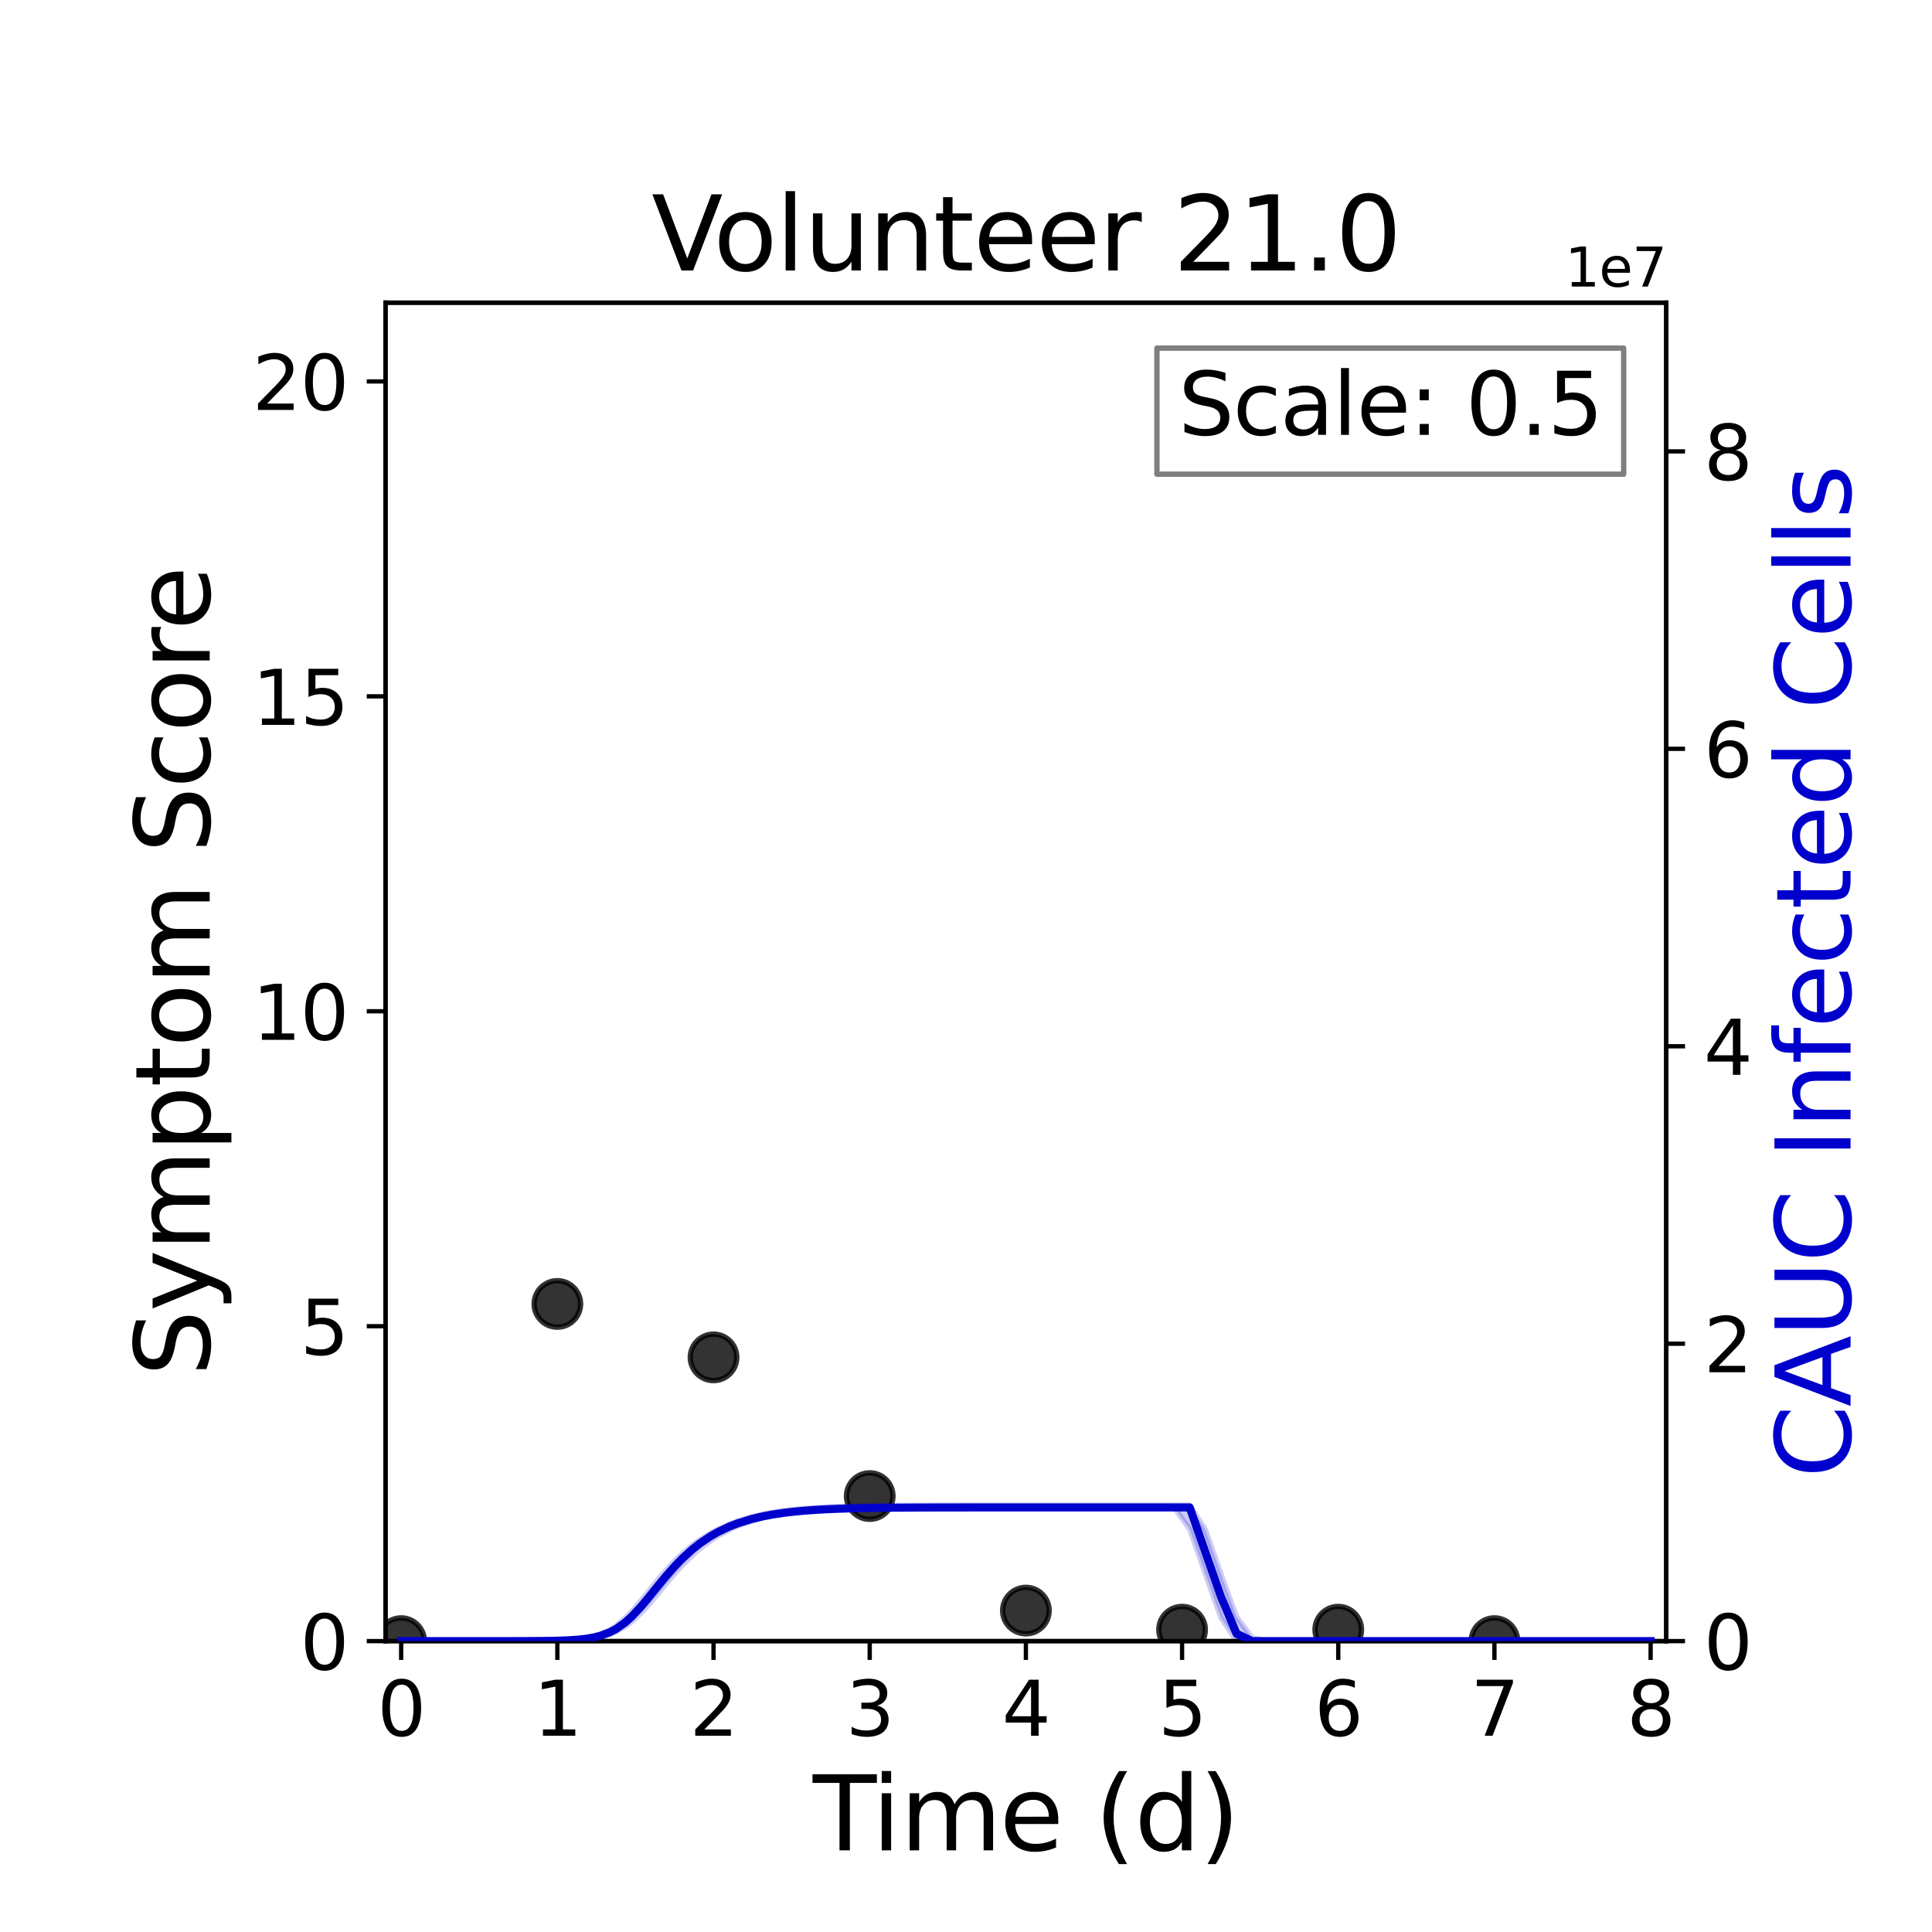 <?xml version="1.0" encoding="utf-8" standalone="no"?>
<!DOCTYPE svg PUBLIC "-//W3C//DTD SVG 1.1//EN"
  "http://www.w3.org/Graphics/SVG/1.1/DTD/svg11.dtd">
<svg xmlns:xlink="http://www.w3.org/1999/xlink" width="360pt" height="360pt" viewBox="0 0 360 360" xmlns="http://www.w3.org/2000/svg" version="1.1">
 <defs>
  <style type="text/css">*{stroke-linejoin: round; stroke-linecap: butt}</style>
 </defs>
 <g id="figure_1">
  <g id="patch_1">
   <path d="M 0 360 
L 360 360 
L 360 0 
L 0 0 
z
" style="fill: #ffffff"/>
  </g>
  <g id="axes_1">
   <g id="patch_2">
    <path d="M 71.84 305.8 
L 310.48 305.8 
L 310.48 56.4 
L 71.84 56.4 
z
" style="fill: #ffffff"/>
   </g>
   <g id="matplotlib.axis_1">
    <g id="xtick_1">
     <g id="line2d_1">
      <defs>
       <path id="mdebc192c42" d="M 0 0 
L 0 3.5 
" style="stroke: #000000; stroke-width: 0.8"/>
      </defs>
      <g>
       <use xlink:href="#mdebc192c42" x="74.75" y="305.8" style="stroke: #000000; stroke-width: 0.8"/>
      </g>
     </g>
     <g id="text_1">
      <!-- 0 -->
      <g transform="translate(70.296 323.438) scale(0.14 -0.14)">
       <defs>
        <path id="DejaVuSans-30" d="M 2034 4250 
Q 1547 4250 1301 3770 
Q 1056 3291 1056 2328 
Q 1056 1369 1301 889 
Q 1547 409 2034 409 
Q 2525 409 2770 889 
Q 3016 1369 3016 2328 
Q 3016 3291 2770 3770 
Q 2525 4250 2034 4250 
z
M 2034 4750 
Q 2819 4750 3233 4129 
Q 3647 3509 3647 2328 
Q 3647 1150 3233 529 
Q 2819 -91 2034 -91 
Q 1250 -91 836 529 
Q 422 1150 422 2328 
Q 422 3509 836 4129 
Q 1250 4750 2034 4750 
z
" transform="scale(0.016)"/>
       </defs>
       <use xlink:href="#DejaVuSans-30"/>
      </g>
     </g>
    </g>
    <g id="xtick_2">
     <g id="line2d_2">
      <g>
       <use xlink:href="#mdebc192c42" x="103.853" y="305.8" style="stroke: #000000; stroke-width: 0.8"/>
      </g>
     </g>
     <g id="text_2">
      <!-- 1 -->
      <g transform="translate(99.399 323.438) scale(0.14 -0.14)">
       <defs>
        <path id="DejaVuSans-31" d="M 794 531 
L 1825 531 
L 1825 4091 
L 703 3866 
L 703 4441 
L 1819 4666 
L 2450 4666 
L 2450 531 
L 3481 531 
L 3481 0 
L 794 0 
L 794 531 
z
" transform="scale(0.016)"/>
       </defs>
       <use xlink:href="#DejaVuSans-31"/>
      </g>
     </g>
    </g>
    <g id="xtick_3">
     <g id="line2d_3">
      <g>
       <use xlink:href="#mdebc192c42" x="132.955" y="305.8" style="stroke: #000000; stroke-width: 0.8"/>
      </g>
     </g>
     <g id="text_3">
      <!-- 2 -->
      <g transform="translate(128.501 323.438) scale(0.14 -0.14)">
       <defs>
        <path id="DejaVuSans-32" d="M 1228 531 
L 3431 531 
L 3431 0 
L 469 0 
L 469 531 
Q 828 903 1448 1529 
Q 2069 2156 2228 2338 
Q 2531 2678 2651 2914 
Q 2772 3150 2772 3378 
Q 2772 3750 2511 3984 
Q 2250 4219 1831 4219 
Q 1534 4219 1204 4116 
Q 875 4013 500 3803 
L 500 4441 
Q 881 4594 1212 4672 
Q 1544 4750 1819 4750 
Q 2544 4750 2975 4387 
Q 3406 4025 3406 3419 
Q 3406 3131 3298 2873 
Q 3191 2616 2906 2266 
Q 2828 2175 2409 1742 
Q 1991 1309 1228 531 
z
" transform="scale(0.016)"/>
       </defs>
       <use xlink:href="#DejaVuSans-32"/>
      </g>
     </g>
    </g>
    <g id="xtick_4">
     <g id="line2d_4">
      <g>
       <use xlink:href="#mdebc192c42" x="162.058" y="305.8" style="stroke: #000000; stroke-width: 0.8"/>
      </g>
     </g>
     <g id="text_4">
      <!-- 3 -->
      <g transform="translate(157.604 323.438) scale(0.14 -0.14)">
       <defs>
        <path id="DejaVuSans-33" d="M 2597 2516 
Q 3050 2419 3304 2112 
Q 3559 1806 3559 1356 
Q 3559 666 3084 287 
Q 2609 -91 1734 -91 
Q 1441 -91 1130 -33 
Q 819 25 488 141 
L 488 750 
Q 750 597 1062 519 
Q 1375 441 1716 441 
Q 2309 441 2620 675 
Q 2931 909 2931 1356 
Q 2931 1769 2642 2001 
Q 2353 2234 1838 2234 
L 1294 2234 
L 1294 2753 
L 1863 2753 
Q 2328 2753 2575 2939 
Q 2822 3125 2822 3475 
Q 2822 3834 2567 4026 
Q 2313 4219 1838 4219 
Q 1578 4219 1281 4162 
Q 984 4106 628 3988 
L 628 4550 
Q 988 4650 1302 4700 
Q 1616 4750 1894 4750 
Q 2613 4750 3031 4423 
Q 3450 4097 3450 3541 
Q 3450 3153 3228 2886 
Q 3006 2619 2597 2516 
z
" transform="scale(0.016)"/>
       </defs>
       <use xlink:href="#DejaVuSans-33"/>
      </g>
     </g>
    </g>
    <g id="xtick_5">
     <g id="line2d_5">
      <g>
       <use xlink:href="#mdebc192c42" x="191.16" y="305.8" style="stroke: #000000; stroke-width: 0.8"/>
      </g>
     </g>
     <g id="text_5">
      <!-- 4 -->
      <g transform="translate(186.706 323.438) scale(0.14 -0.14)">
       <defs>
        <path id="DejaVuSans-34" d="M 2419 4116 
L 825 1625 
L 2419 1625 
L 2419 4116 
z
M 2253 4666 
L 3047 4666 
L 3047 1625 
L 3713 1625 
L 3713 1100 
L 3047 1100 
L 3047 0 
L 2419 0 
L 2419 1100 
L 313 1100 
L 313 1709 
L 2253 4666 
z
" transform="scale(0.016)"/>
       </defs>
       <use xlink:href="#DejaVuSans-34"/>
      </g>
     </g>
    </g>
    <g id="xtick_6">
     <g id="line2d_6">
      <g>
       <use xlink:href="#mdebc192c42" x="220.262" y="305.8" style="stroke: #000000; stroke-width: 0.8"/>
      </g>
     </g>
     <g id="text_6">
      <!-- 5 -->
      <g transform="translate(215.809 323.438) scale(0.14 -0.14)">
       <defs>
        <path id="DejaVuSans-35" d="M 691 4666 
L 3169 4666 
L 3169 4134 
L 1269 4134 
L 1269 2991 
Q 1406 3038 1543 3061 
Q 1681 3084 1819 3084 
Q 2600 3084 3056 2656 
Q 3513 2228 3513 1497 
Q 3513 744 3044 326 
Q 2575 -91 1722 -91 
Q 1428 -91 1123 -41 
Q 819 9 494 109 
L 494 744 
Q 775 591 1075 516 
Q 1375 441 1709 441 
Q 2250 441 2565 725 
Q 2881 1009 2881 1497 
Q 2881 1984 2565 2268 
Q 2250 2553 1709 2553 
Q 1456 2553 1204 2497 
Q 953 2441 691 2322 
L 691 4666 
z
" transform="scale(0.016)"/>
       </defs>
       <use xlink:href="#DejaVuSans-35"/>
      </g>
     </g>
    </g>
    <g id="xtick_7">
     <g id="line2d_7">
      <g>
       <use xlink:href="#mdebc192c42" x="249.365" y="305.8" style="stroke: #000000; stroke-width: 0.8"/>
      </g>
     </g>
     <g id="text_7">
      <!-- 6 -->
      <g transform="translate(244.911 323.438) scale(0.14 -0.14)">
       <defs>
        <path id="DejaVuSans-36" d="M 2113 2584 
Q 1688 2584 1439 2293 
Q 1191 2003 1191 1497 
Q 1191 994 1439 701 
Q 1688 409 2113 409 
Q 2538 409 2786 701 
Q 3034 994 3034 1497 
Q 3034 2003 2786 2293 
Q 2538 2584 2113 2584 
z
M 3366 4563 
L 3366 3988 
Q 3128 4100 2886 4159 
Q 2644 4219 2406 4219 
Q 1781 4219 1451 3797 
Q 1122 3375 1075 2522 
Q 1259 2794 1537 2939 
Q 1816 3084 2150 3084 
Q 2853 3084 3261 2657 
Q 3669 2231 3669 1497 
Q 3669 778 3244 343 
Q 2819 -91 2113 -91 
Q 1303 -91 875 529 
Q 447 1150 447 2328 
Q 447 3434 972 4092 
Q 1497 4750 2381 4750 
Q 2619 4750 2861 4703 
Q 3103 4656 3366 4563 
z
" transform="scale(0.016)"/>
       </defs>
       <use xlink:href="#DejaVuSans-36"/>
      </g>
     </g>
    </g>
    <g id="xtick_8">
     <g id="line2d_8">
      <g>
       <use xlink:href="#mdebc192c42" x="278.467" y="305.8" style="stroke: #000000; stroke-width: 0.8"/>
      </g>
     </g>
     <g id="text_8">
      <!-- 7 -->
      <g transform="translate(274.014 323.438) scale(0.14 -0.14)">
       <defs>
        <path id="DejaVuSans-37" d="M 525 4666 
L 3525 4666 
L 3525 4397 
L 1831 0 
L 1172 0 
L 2766 4134 
L 525 4134 
L 525 4666 
z
" transform="scale(0.016)"/>
       </defs>
       <use xlink:href="#DejaVuSans-37"/>
      </g>
     </g>
    </g>
    <g id="xtick_9">
     <g id="line2d_9">
      <g>
       <use xlink:href="#mdebc192c42" x="307.57" y="305.8" style="stroke: #000000; stroke-width: 0.8"/>
      </g>
     </g>
     <g id="text_9">
      <!-- 8 -->
      <g transform="translate(303.116 323.438) scale(0.14 -0.14)">
       <defs>
        <path id="DejaVuSans-38" d="M 2034 2216 
Q 1584 2216 1326 1975 
Q 1069 1734 1069 1313 
Q 1069 891 1326 650 
Q 1584 409 2034 409 
Q 2484 409 2743 651 
Q 3003 894 3003 1313 
Q 3003 1734 2745 1975 
Q 2488 2216 2034 2216 
z
M 1403 2484 
Q 997 2584 770 2862 
Q 544 3141 544 3541 
Q 544 4100 942 4425 
Q 1341 4750 2034 4750 
Q 2731 4750 3128 4425 
Q 3525 4100 3525 3541 
Q 3525 3141 3298 2862 
Q 3072 2584 2669 2484 
Q 3125 2378 3379 2068 
Q 3634 1759 3634 1313 
Q 3634 634 3220 271 
Q 2806 -91 2034 -91 
Q 1263 -91 848 271 
Q 434 634 434 1313 
Q 434 1759 690 2068 
Q 947 2378 1403 2484 
z
M 1172 3481 
Q 1172 3119 1398 2916 
Q 1625 2713 2034 2713 
Q 2441 2713 2670 2916 
Q 2900 3119 2900 3481 
Q 2900 3844 2670 4047 
Q 2441 4250 2034 4250 
Q 1625 4250 1398 4047 
Q 1172 3844 1172 3481 
z
" transform="scale(0.016)"/>
       </defs>
       <use xlink:href="#DejaVuSans-38"/>
      </g>
     </g>
    </g>
    <g id="text_10">
     <!-- Time (d) -->
     <g transform="translate(151.453 344.786) scale(0.19 -0.19)">
      <defs>
       <path id="DejaVuSans-54" d="M -19 4666 
L 3928 4666 
L 3928 4134 
L 2272 4134 
L 2272 0 
L 1638 0 
L 1638 4134 
L -19 4134 
L -19 4666 
z
" transform="scale(0.016)"/>
       <path id="DejaVuSans-69" d="M 603 3500 
L 1178 3500 
L 1178 0 
L 603 0 
L 603 3500 
z
M 603 4863 
L 1178 4863 
L 1178 4134 
L 603 4134 
L 603 4863 
z
" transform="scale(0.016)"/>
       <path id="DejaVuSans-6d" d="M 3328 2828 
Q 3544 3216 3844 3400 
Q 4144 3584 4550 3584 
Q 5097 3584 5394 3201 
Q 5691 2819 5691 2113 
L 5691 0 
L 5113 0 
L 5113 2094 
Q 5113 2597 4934 2840 
Q 4756 3084 4391 3084 
Q 3944 3084 3684 2787 
Q 3425 2491 3425 1978 
L 3425 0 
L 2847 0 
L 2847 2094 
Q 2847 2600 2669 2842 
Q 2491 3084 2119 3084 
Q 1678 3084 1418 2786 
Q 1159 2488 1159 1978 
L 1159 0 
L 581 0 
L 581 3500 
L 1159 3500 
L 1159 2956 
Q 1356 3278 1631 3431 
Q 1906 3584 2284 3584 
Q 2666 3584 2933 3390 
Q 3200 3197 3328 2828 
z
" transform="scale(0.016)"/>
       <path id="DejaVuSans-65" d="M 3597 1894 
L 3597 1613 
L 953 1613 
Q 991 1019 1311 708 
Q 1631 397 2203 397 
Q 2534 397 2845 478 
Q 3156 559 3463 722 
L 3463 178 
Q 3153 47 2828 -22 
Q 2503 -91 2169 -91 
Q 1331 -91 842 396 
Q 353 884 353 1716 
Q 353 2575 817 3079 
Q 1281 3584 2069 3584 
Q 2775 3584 3186 3129 
Q 3597 2675 3597 1894 
z
M 3022 2063 
Q 3016 2534 2758 2815 
Q 2500 3097 2075 3097 
Q 1594 3097 1305 2825 
Q 1016 2553 972 2059 
L 3022 2063 
z
" transform="scale(0.016)"/>
       <path id="DejaVuSans-20" transform="scale(0.016)"/>
       <path id="DejaVuSans-28" d="M 1984 4856 
Q 1566 4138 1362 3434 
Q 1159 2731 1159 2009 
Q 1159 1288 1364 580 
Q 1569 -128 1984 -844 
L 1484 -844 
Q 1016 -109 783 600 
Q 550 1309 550 2009 
Q 550 2706 781 3412 
Q 1013 4119 1484 4856 
L 1984 4856 
z
" transform="scale(0.016)"/>
       <path id="DejaVuSans-64" d="M 2906 2969 
L 2906 4863 
L 3481 4863 
L 3481 0 
L 2906 0 
L 2906 525 
Q 2725 213 2448 61 
Q 2172 -91 1784 -91 
Q 1150 -91 751 415 
Q 353 922 353 1747 
Q 353 2572 751 3078 
Q 1150 3584 1784 3584 
Q 2172 3584 2448 3432 
Q 2725 3281 2906 2969 
z
M 947 1747 
Q 947 1113 1208 752 
Q 1469 391 1925 391 
Q 2381 391 2643 752 
Q 2906 1113 2906 1747 
Q 2906 2381 2643 2742 
Q 2381 3103 1925 3103 
Q 1469 3103 1208 2742 
Q 947 2381 947 1747 
z
" transform="scale(0.016)"/>
       <path id="DejaVuSans-29" d="M 513 4856 
L 1013 4856 
Q 1481 4119 1714 3412 
Q 1947 2706 1947 2009 
Q 1947 1309 1714 600 
Q 1481 -109 1013 -844 
L 513 -844 
Q 928 -128 1133 580 
Q 1338 1288 1338 2009 
Q 1338 2731 1133 3434 
Q 928 4138 513 4856 
z
" transform="scale(0.016)"/>
      </defs>
      <use xlink:href="#DejaVuSans-54"/>
      <use xlink:href="#DejaVuSans-69" x="57.959"/>
      <use xlink:href="#DejaVuSans-6d" x="85.742"/>
      <use xlink:href="#DejaVuSans-65" x="183.154"/>
      <use xlink:href="#DejaVuSans-20" x="244.678"/>
      <use xlink:href="#DejaVuSans-28" x="276.465"/>
      <use xlink:href="#DejaVuSans-64" x="315.479"/>
      <use xlink:href="#DejaVuSans-29" x="378.955"/>
     </g>
    </g>
   </g>
   <g id="matplotlib.axis_2">
    <g id="ytick_1">
     <g id="line2d_10">
      <defs>
       <path id="m72b337ef66" d="M 0 0 
L -3.5 0 
" style="stroke: #000000; stroke-width: 0.8"/>
      </defs>
      <g>
       <use xlink:href="#m72b337ef66" x="71.84" y="305.8" style="stroke: #000000; stroke-width: 0.8"/>
      </g>
     </g>
     <g id="text_11">
      <!-- 0 -->
      <g transform="translate(55.932 311.119) scale(0.14 -0.14)">
       <use xlink:href="#DejaVuSans-30"/>
      </g>
     </g>
    </g>
    <g id="ytick_2">
     <g id="line2d_11">
      <g>
       <use xlink:href="#m72b337ef66" x="71.84" y="247.118" style="stroke: #000000; stroke-width: 0.8"/>
      </g>
     </g>
     <g id="text_12">
      <!-- 5 -->
      <g transform="translate(55.932 252.437) scale(0.14 -0.14)">
       <use xlink:href="#DejaVuSans-35"/>
      </g>
     </g>
    </g>
    <g id="ytick_3">
     <g id="line2d_12">
      <g>
       <use xlink:href="#m72b337ef66" x="71.84" y="188.435" style="stroke: #000000; stroke-width: 0.8"/>
      </g>
     </g>
     <g id="text_13">
      <!-- 10 -->
      <g transform="translate(47.025 193.754) scale(0.14 -0.14)">
       <use xlink:href="#DejaVuSans-31"/>
       <use xlink:href="#DejaVuSans-30" x="63.623"/>
      </g>
     </g>
    </g>
    <g id="ytick_4">
     <g id="line2d_13">
      <g>
       <use xlink:href="#m72b337ef66" x="71.84" y="129.753" style="stroke: #000000; stroke-width: 0.8"/>
      </g>
     </g>
     <g id="text_14">
      <!-- 15 -->
      <g transform="translate(47.025 135.072) scale(0.14 -0.14)">
       <use xlink:href="#DejaVuSans-31"/>
       <use xlink:href="#DejaVuSans-35" x="63.623"/>
      </g>
     </g>
    </g>
    <g id="ytick_5">
     <g id="line2d_14">
      <g>
       <use xlink:href="#m72b337ef66" x="71.84" y="71.071" style="stroke: #000000; stroke-width: 0.8"/>
      </g>
     </g>
     <g id="text_15">
      <!-- 20 -->
      <g transform="translate(47.025 76.389) scale(0.14 -0.14)">
       <use xlink:href="#DejaVuSans-32"/>
       <use xlink:href="#DejaVuSans-30" x="63.623"/>
      </g>
     </g>
    </g>
    <g id="text_16">
     <!-- Symptom Score -->
     <g transform="translate(39.074 256.453) rotate(-90) scale(0.19 -0.19)">
      <defs>
       <path id="DejaVuSans-53" d="M 3425 4513 
L 3425 3897 
Q 3066 4069 2747 4153 
Q 2428 4238 2131 4238 
Q 1616 4238 1336 4038 
Q 1056 3838 1056 3469 
Q 1056 3159 1242 3001 
Q 1428 2844 1947 2747 
L 2328 2669 
Q 3034 2534 3370 2195 
Q 3706 1856 3706 1288 
Q 3706 609 3251 259 
Q 2797 -91 1919 -91 
Q 1588 -91 1214 -16 
Q 841 59 441 206 
L 441 856 
Q 825 641 1194 531 
Q 1563 422 1919 422 
Q 2459 422 2753 634 
Q 3047 847 3047 1241 
Q 3047 1584 2836 1778 
Q 2625 1972 2144 2069 
L 1759 2144 
Q 1053 2284 737 2584 
Q 422 2884 422 3419 
Q 422 4038 858 4394 
Q 1294 4750 2059 4750 
Q 2388 4750 2728 4690 
Q 3069 4631 3425 4513 
z
" transform="scale(0.016)"/>
       <path id="DejaVuSans-79" d="M 2059 -325 
Q 1816 -950 1584 -1140 
Q 1353 -1331 966 -1331 
L 506 -1331 
L 506 -850 
L 844 -850 
Q 1081 -850 1212 -737 
Q 1344 -625 1503 -206 
L 1606 56 
L 191 3500 
L 800 3500 
L 1894 763 
L 2988 3500 
L 3597 3500 
L 2059 -325 
z
" transform="scale(0.016)"/>
       <path id="DejaVuSans-70" d="M 1159 525 
L 1159 -1331 
L 581 -1331 
L 581 3500 
L 1159 3500 
L 1159 2969 
Q 1341 3281 1617 3432 
Q 1894 3584 2278 3584 
Q 2916 3584 3314 3078 
Q 3713 2572 3713 1747 
Q 3713 922 3314 415 
Q 2916 -91 2278 -91 
Q 1894 -91 1617 61 
Q 1341 213 1159 525 
z
M 3116 1747 
Q 3116 2381 2855 2742 
Q 2594 3103 2138 3103 
Q 1681 3103 1420 2742 
Q 1159 2381 1159 1747 
Q 1159 1113 1420 752 
Q 1681 391 2138 391 
Q 2594 391 2855 752 
Q 3116 1113 3116 1747 
z
" transform="scale(0.016)"/>
       <path id="DejaVuSans-74" d="M 1172 4494 
L 1172 3500 
L 2356 3500 
L 2356 3053 
L 1172 3053 
L 1172 1153 
Q 1172 725 1289 603 
Q 1406 481 1766 481 
L 2356 481 
L 2356 0 
L 1766 0 
Q 1100 0 847 248 
Q 594 497 594 1153 
L 594 3053 
L 172 3053 
L 172 3500 
L 594 3500 
L 594 4494 
L 1172 4494 
z
" transform="scale(0.016)"/>
       <path id="DejaVuSans-6f" d="M 1959 3097 
Q 1497 3097 1228 2736 
Q 959 2375 959 1747 
Q 959 1119 1226 758 
Q 1494 397 1959 397 
Q 2419 397 2687 759 
Q 2956 1122 2956 1747 
Q 2956 2369 2687 2733 
Q 2419 3097 1959 3097 
z
M 1959 3584 
Q 2709 3584 3137 3096 
Q 3566 2609 3566 1747 
Q 3566 888 3137 398 
Q 2709 -91 1959 -91 
Q 1206 -91 779 398 
Q 353 888 353 1747 
Q 353 2609 779 3096 
Q 1206 3584 1959 3584 
z
" transform="scale(0.016)"/>
       <path id="DejaVuSans-63" d="M 3122 3366 
L 3122 2828 
Q 2878 2963 2633 3030 
Q 2388 3097 2138 3097 
Q 1578 3097 1268 2742 
Q 959 2388 959 1747 
Q 959 1106 1268 751 
Q 1578 397 2138 397 
Q 2388 397 2633 464 
Q 2878 531 3122 666 
L 3122 134 
Q 2881 22 2623 -34 
Q 2366 -91 2075 -91 
Q 1284 -91 818 406 
Q 353 903 353 1747 
Q 353 2603 823 3093 
Q 1294 3584 2113 3584 
Q 2378 3584 2631 3529 
Q 2884 3475 3122 3366 
z
" transform="scale(0.016)"/>
       <path id="DejaVuSans-72" d="M 2631 2963 
Q 2534 3019 2420 3045 
Q 2306 3072 2169 3072 
Q 1681 3072 1420 2755 
Q 1159 2438 1159 1844 
L 1159 0 
L 581 0 
L 581 3500 
L 1159 3500 
L 1159 2956 
Q 1341 3275 1631 3429 
Q 1922 3584 2338 3584 
Q 2397 3584 2469 3576 
Q 2541 3569 2628 3553 
L 2631 2963 
z
" transform="scale(0.016)"/>
      </defs>
      <use xlink:href="#DejaVuSans-53"/>
      <use xlink:href="#DejaVuSans-79" x="63.477"/>
      <use xlink:href="#DejaVuSans-6d" x="122.656"/>
      <use xlink:href="#DejaVuSans-70" x="220.068"/>
      <use xlink:href="#DejaVuSans-74" x="283.545"/>
      <use xlink:href="#DejaVuSans-6f" x="322.754"/>
      <use xlink:href="#DejaVuSans-6d" x="383.936"/>
      <use xlink:href="#DejaVuSans-20" x="481.348"/>
      <use xlink:href="#DejaVuSans-53" x="513.135"/>
      <use xlink:href="#DejaVuSans-63" x="576.611"/>
      <use xlink:href="#DejaVuSans-6f" x="631.592"/>
      <use xlink:href="#DejaVuSans-72" x="692.773"/>
      <use xlink:href="#DejaVuSans-65" x="731.637"/>
     </g>
    </g>
   </g>
   <g id="patch_3">
    <path d="M 71.84 305.8 
L 71.84 56.4 
" style="fill: none; stroke: #000000; stroke-width: 0.8; stroke-linejoin: miter; stroke-linecap: square"/>
   </g>
   <g id="patch_4">
    <path d="M 310.48 305.8 
L 310.48 56.4 
" style="fill: none; stroke: #000000; stroke-width: 0.8; stroke-linejoin: miter; stroke-linecap: square"/>
   </g>
   <g id="patch_5">
    <path d="M 71.84 305.8 
L 310.48 305.8 
" style="fill: none; stroke: #000000; stroke-width: 0.8; stroke-linejoin: miter; stroke-linecap: square"/>
   </g>
   <g id="patch_6">
    <path d="M 71.84 56.4 
L 310.48 56.4 
" style="fill: none; stroke: #000000; stroke-width: 0.8; stroke-linejoin: miter; stroke-linecap: square"/>
   </g>
   <g id="text_17">
    <!-- Volunteer 21.0 -->
    <g transform="translate(121.412 50.4) scale(0.19 -0.19)">
     <defs>
      <path id="DejaVuSans-56" d="M 1831 0 
L 50 4666 
L 709 4666 
L 2188 738 
L 3669 4666 
L 4325 4666 
L 2547 0 
L 1831 0 
z
" transform="scale(0.016)"/>
      <path id="DejaVuSans-6c" d="M 603 4863 
L 1178 4863 
L 1178 0 
L 603 0 
L 603 4863 
z
" transform="scale(0.016)"/>
      <path id="DejaVuSans-75" d="M 544 1381 
L 544 3500 
L 1119 3500 
L 1119 1403 
Q 1119 906 1312 657 
Q 1506 409 1894 409 
Q 2359 409 2629 706 
Q 2900 1003 2900 1516 
L 2900 3500 
L 3475 3500 
L 3475 0 
L 2900 0 
L 2900 538 
Q 2691 219 2414 64 
Q 2138 -91 1772 -91 
Q 1169 -91 856 284 
Q 544 659 544 1381 
z
M 1991 3584 
L 1991 3584 
z
" transform="scale(0.016)"/>
      <path id="DejaVuSans-6e" d="M 3513 2113 
L 3513 0 
L 2938 0 
L 2938 2094 
Q 2938 2591 2744 2837 
Q 2550 3084 2163 3084 
Q 1697 3084 1428 2787 
Q 1159 2491 1159 1978 
L 1159 0 
L 581 0 
L 581 3500 
L 1159 3500 
L 1159 2956 
Q 1366 3272 1645 3428 
Q 1925 3584 2291 3584 
Q 2894 3584 3203 3211 
Q 3513 2838 3513 2113 
z
" transform="scale(0.016)"/>
      <path id="DejaVuSans-2e" d="M 684 794 
L 1344 794 
L 1344 0 
L 684 0 
L 684 794 
z
" transform="scale(0.016)"/>
     </defs>
     <use xlink:href="#DejaVuSans-56"/>
     <use xlink:href="#DejaVuSans-6f" x="60.658"/>
     <use xlink:href="#DejaVuSans-6c" x="121.84"/>
     <use xlink:href="#DejaVuSans-75" x="149.623"/>
     <use xlink:href="#DejaVuSans-6e" x="213.002"/>
     <use xlink:href="#DejaVuSans-74" x="276.381"/>
     <use xlink:href="#DejaVuSans-65" x="315.59"/>
     <use xlink:href="#DejaVuSans-65" x="377.113"/>
     <use xlink:href="#DejaVuSans-72" x="438.637"/>
     <use xlink:href="#DejaVuSans-20" x="479.75"/>
     <use xlink:href="#DejaVuSans-32" x="511.537"/>
     <use xlink:href="#DejaVuSans-31" x="575.16"/>
     <use xlink:href="#DejaVuSans-2e" x="638.783"/>
     <use xlink:href="#DejaVuSans-30" x="670.57"/>
    </g>
   </g>
   <g id="PathCollection_1">
    <defs>
     <path id="mcfa13258fa" d="M 0 4.33 
C 1.148 4.33 2.25 3.874 3.062 3.062 
C 3.874 2.25 4.33 1.148 4.33 0 
C 4.33 -1.148 3.874 -2.25 3.062 -3.062 
C 2.25 -3.874 1.148 -4.33 0 -4.33 
C -1.148 -4.33 -2.25 -3.874 -3.062 -3.062 
C -3.874 -2.25 -4.33 -1.148 -4.33 0 
C -4.33 1.148 -3.874 2.25 -3.062 3.062 
C -2.25 3.874 -1.148 4.33 0 4.33 
z
" style="stroke: #000000; stroke-opacity: 0.8"/>
    </defs>
    <g clip-path="url(#p17ed259bdb)">
     <use xlink:href="#mcfa13258fa" x="74.75" y="305.8" style="fill-opacity: 0.8; stroke: #000000; stroke-opacity: 0.8"/>
     <use xlink:href="#mcfa13258fa" x="103.853" y="242.968" style="fill-opacity: 0.8; stroke: #000000; stroke-opacity: 0.8"/>
     <use xlink:href="#mcfa13258fa" x="132.955" y="252.927" style="fill-opacity: 0.8; stroke: #000000; stroke-opacity: 0.8"/>
     <use xlink:href="#mcfa13258fa" x="162.058" y="278.771" style="fill-opacity: 0.8; stroke: #000000; stroke-opacity: 0.8"/>
     <use xlink:href="#mcfa13258fa" x="191.16" y="300.11" style="fill-opacity: 0.8; stroke: #000000; stroke-opacity: 0.8"/>
     <use xlink:href="#mcfa13258fa" x="220.262" y="303.666" style="fill-opacity: 0.8; stroke: #000000; stroke-opacity: 0.8"/>
     <use xlink:href="#mcfa13258fa" x="249.365" y="303.666" style="fill-opacity: 0.8; stroke: #000000; stroke-opacity: 0.8"/>
     <use xlink:href="#mcfa13258fa" x="278.467" y="305.8" style="fill-opacity: 0.8; stroke: #000000; stroke-opacity: 0.8"/>
    </g>
   </g>
  </g>
  <g id="axes_2">
   <g id="matplotlib.axis_3">
    <g id="ytick_6">
     <g id="line2d_15">
      <defs>
       <path id="m365eec53d3" d="M 0 0 
L 3.5 0 
" style="stroke: #000000; stroke-width: 0.8"/>
      </defs>
      <g>
       <use xlink:href="#m365eec53d3" x="310.48" y="305.8" style="stroke: #000000; stroke-width: 0.8"/>
      </g>
     </g>
     <g id="text_18">
      <!-- 0 -->
      <g transform="translate(317.48 311.119) scale(0.14 -0.14)">
       <use xlink:href="#DejaVuSans-30"/>
      </g>
     </g>
    </g>
    <g id="ytick_7">
     <g id="line2d_16">
      <g>
       <use xlink:href="#m365eec53d3" x="310.48" y="250.378" style="stroke: #000000; stroke-width: 0.8"/>
      </g>
     </g>
     <g id="text_19">
      <!-- 2 -->
      <g transform="translate(317.48 255.697) scale(0.14 -0.14)">
       <use xlink:href="#DejaVuSans-32"/>
      </g>
     </g>
    </g>
    <g id="ytick_8">
     <g id="line2d_17">
      <g>
       <use xlink:href="#m365eec53d3" x="310.48" y="194.956" style="stroke: #000000; stroke-width: 0.8"/>
      </g>
     </g>
     <g id="text_20">
      <!-- 4 -->
      <g transform="translate(317.48 200.274) scale(0.14 -0.14)">
       <use xlink:href="#DejaVuSans-34"/>
      </g>
     </g>
    </g>
    <g id="ytick_9">
     <g id="line2d_18">
      <g>
       <use xlink:href="#m365eec53d3" x="310.48" y="139.533" style="stroke: #000000; stroke-width: 0.8"/>
      </g>
     </g>
     <g id="text_21">
      <!-- 6 -->
      <g transform="translate(317.48 144.852) scale(0.14 -0.14)">
       <use xlink:href="#DejaVuSans-36"/>
      </g>
     </g>
    </g>
    <g id="ytick_10">
     <g id="line2d_19">
      <g>
       <use xlink:href="#m365eec53d3" x="310.48" y="84.111" style="stroke: #000000; stroke-width: 0.8"/>
      </g>
     </g>
     <g id="text_22">
      <!-- 8 -->
      <g transform="translate(317.48 89.43) scale(0.14 -0.14)">
       <use xlink:href="#DejaVuSans-38"/>
      </g>
     </g>
    </g>
    <g id="text_23">
     <!-- CAUC Infected Cells -->
     <g style="fill: #0000cd" transform="translate(344.825 275.401) rotate(-90) scale(0.19 -0.19)">
      <defs>
       <path id="DejaVuSans-43" d="M 4122 4306 
L 4122 3641 
Q 3803 3938 3442 4084 
Q 3081 4231 2675 4231 
Q 1875 4231 1450 3742 
Q 1025 3253 1025 2328 
Q 1025 1406 1450 917 
Q 1875 428 2675 428 
Q 3081 428 3442 575 
Q 3803 722 4122 1019 
L 4122 359 
Q 3791 134 3420 21 
Q 3050 -91 2638 -91 
Q 1578 -91 968 557 
Q 359 1206 359 2328 
Q 359 3453 968 4101 
Q 1578 4750 2638 4750 
Q 3056 4750 3426 4639 
Q 3797 4528 4122 4306 
z
" transform="scale(0.016)"/>
       <path id="DejaVuSans-41" d="M 2188 4044 
L 1331 1722 
L 3047 1722 
L 2188 4044 
z
M 1831 4666 
L 2547 4666 
L 4325 0 
L 3669 0 
L 3244 1197 
L 1141 1197 
L 716 0 
L 50 0 
L 1831 4666 
z
" transform="scale(0.016)"/>
       <path id="DejaVuSans-55" d="M 556 4666 
L 1191 4666 
L 1191 1831 
Q 1191 1081 1462 751 
Q 1734 422 2344 422 
Q 2950 422 3222 751 
Q 3494 1081 3494 1831 
L 3494 4666 
L 4128 4666 
L 4128 1753 
Q 4128 841 3676 375 
Q 3225 -91 2344 -91 
Q 1459 -91 1007 375 
Q 556 841 556 1753 
L 556 4666 
z
" transform="scale(0.016)"/>
       <path id="DejaVuSans-49" d="M 628 4666 
L 1259 4666 
L 1259 0 
L 628 0 
L 628 4666 
z
" transform="scale(0.016)"/>
       <path id="DejaVuSans-66" d="M 2375 4863 
L 2375 4384 
L 1825 4384 
Q 1516 4384 1395 4259 
Q 1275 4134 1275 3809 
L 1275 3500 
L 2222 3500 
L 2222 3053 
L 1275 3053 
L 1275 0 
L 697 0 
L 697 3053 
L 147 3053 
L 147 3500 
L 697 3500 
L 697 3744 
Q 697 4328 969 4595 
Q 1241 4863 1831 4863 
L 2375 4863 
z
" transform="scale(0.016)"/>
       <path id="DejaVuSans-73" d="M 2834 3397 
L 2834 2853 
Q 2591 2978 2328 3040 
Q 2066 3103 1784 3103 
Q 1356 3103 1142 2972 
Q 928 2841 928 2578 
Q 928 2378 1081 2264 
Q 1234 2150 1697 2047 
L 1894 2003 
Q 2506 1872 2764 1633 
Q 3022 1394 3022 966 
Q 3022 478 2636 193 
Q 2250 -91 1575 -91 
Q 1294 -91 989 -36 
Q 684 19 347 128 
L 347 722 
Q 666 556 975 473 
Q 1284 391 1588 391 
Q 1994 391 2212 530 
Q 2431 669 2431 922 
Q 2431 1156 2273 1281 
Q 2116 1406 1581 1522 
L 1381 1569 
Q 847 1681 609 1914 
Q 372 2147 372 2553 
Q 372 3047 722 3315 
Q 1072 3584 1716 3584 
Q 2034 3584 2315 3537 
Q 2597 3491 2834 3397 
z
" transform="scale(0.016)"/>
      </defs>
      <use xlink:href="#DejaVuSans-43"/>
      <use xlink:href="#DejaVuSans-41" x="69.824"/>
      <use xlink:href="#DejaVuSans-55" x="138.232"/>
      <use xlink:href="#DejaVuSans-43" x="211.426"/>
      <use xlink:href="#DejaVuSans-20" x="281.25"/>
      <use xlink:href="#DejaVuSans-49" x="313.037"/>
      <use xlink:href="#DejaVuSans-6e" x="342.529"/>
      <use xlink:href="#DejaVuSans-66" x="405.908"/>
      <use xlink:href="#DejaVuSans-65" x="441.113"/>
      <use xlink:href="#DejaVuSans-63" x="502.637"/>
      <use xlink:href="#DejaVuSans-74" x="557.617"/>
      <use xlink:href="#DejaVuSans-65" x="596.826"/>
      <use xlink:href="#DejaVuSans-64" x="658.35"/>
      <use xlink:href="#DejaVuSans-20" x="721.826"/>
      <use xlink:href="#DejaVuSans-43" x="753.613"/>
      <use xlink:href="#DejaVuSans-65" x="823.438"/>
      <use xlink:href="#DejaVuSans-6c" x="884.961"/>
      <use xlink:href="#DejaVuSans-6c" x="912.744"/>
      <use xlink:href="#DejaVuSans-73" x="940.527"/>
     </g>
    </g>
    <g id="text_24">
     <!-- 1e7 -->
     <g transform="translate(291.602 53.4) scale(0.1 -0.1)">
      <use xlink:href="#DejaVuSans-31"/>
      <use xlink:href="#DejaVuSans-65" x="63.623"/>
      <use xlink:href="#DejaVuSans-37" x="125.146"/>
     </g>
    </g>
   </g>
   <g id="PolyCollection_1">
    <defs>
     <path id="m86fafecb48" d="M 74.75 -54.2 
L 74.75 -54.2 
L 74.751 -54.2 
L 74.754 -54.2 
L 74.791 -54.2 
L 74.918 -54.2 
L 75.055 -54.2 
L 75.642 -54.2 
L 75.947 -54.2 
L 77.178 -54.2 
L 77.712 -54.2 
L 79.315 -54.2 
L 79.982 -54.2 
L 81.515 -54.2 
L 82.308 -54.2 
L 83.895 -54.2 
L 84.785 -54.2 
L 86.368 -54.2 
L 87.34 -54.2 
L 88.93 -54.201 
L 89.965 -54.201 
L 91.552 -54.201 
L 92.635 -54.202 
L 94.218 -54.203 
L 95.336 -54.205 
L 97.074 -54.208 
L 98.173 -54.211 
L 99.684 -54.218 
L 100.826 -54.226 
L 102.472 -54.244 
L 103.606 -54.262 
L 105.139 -54.3 
L 106.301 -54.342 
L 107.956 -54.439 
L 109.114 -54.536 
L 110.699 -54.746 
L 111.894 -54.969 
L 113.624 -55.477 
L 114.835 -55.959 
L 116.501 -56.923 
L 117.75 -57.834 
L 119.558 -59.546 
L 120.829 -60.912 
L 122.826 -63.298 
L 124.113 -64.861 
L 125.887 -66.94 
L 127.212 -68.406 
L 129.064 -70.216 
L 130.427 -71.428 
L 132.384 -72.882 
L 133.801 -73.822 
L 135.947 -74.954 
L 137.464 -75.657 
L 140.032 -76.548 
L 142.087 -77.136 
L 144.088 -77.574 
L 146.088 -77.905 
L 148.089 -78.185 
L 150.09 -78.394 
L 152.091 -78.57 
L 154.092 -78.698 
L 156.093 -78.795 
L 158.093 -78.875 
L 160.131 -78.934 
L 162.241 -78.983 
L 164.365 -79.018 
L 166.488 -79.045 
L 169.122 -79.068 
L 171.075 -79.079 
L 173.243 -79.086 
L 176.045 -79.093 
L 178.132 -79.096 
L 181.042 -79.099 
L 183.016 -79.1 
L 185.902 -79.101 
L 188.008 -79.102 
L 190.918 -79.102 
L 193.155 -79.102 
L 196.065 -79.103 
L 198.402 -79.103 
L 201.312 -79.103 
L 204.223 -79.103 
L 207.133 -79.103 
L 210.043 -79.103 
L 212.953 -79.103 
L 215.864 -79.103 
L 218.774 -79.103 
L 221.684 -75.067 
L 224.594 -66.754 
L 227.505 -58.571 
L 230.415 -54.2 
L 233.325 -54.2 
L 236.235 -54.2 
L 239.145 -54.2 
L 242.056 -54.2 
L 244.966 -54.2 
L 247.876 -54.2 
L 250.786 -54.2 
L 253.697 -54.2 
L 256.607 -54.2 
L 259.517 -54.2 
L 262.427 -54.2 
L 265.338 -54.2 
L 268.248 -54.2 
L 271.158 -54.2 
L 274.068 -54.2 
L 276.979 -54.2 
L 279.889 -54.2 
L 282.799 -54.2 
L 285.709 -54.2 
L 288.62 -54.2 
L 291.53 -54.2 
L 294.44 -54.2 
L 297.35 -54.2 
L 300.261 -54.2 
L 303.171 -54.2 
L 306.081 -54.2 
L 307.57 -54.2 
L 307.57 -54.2 
L 307.57 -54.2 
L 306.081 -54.2 
L 303.171 -54.2 
L 300.261 -54.2 
L 297.35 -54.2 
L 294.44 -54.2 
L 291.53 -54.2 
L 288.62 -54.2 
L 285.709 -54.2 
L 282.799 -54.2 
L 279.889 -54.2 
L 276.979 -54.2 
L 274.068 -54.2 
L 271.158 -54.2 
L 268.248 -54.2 
L 265.338 -54.2 
L 262.427 -54.2 
L 259.517 -54.2 
L 256.607 -54.2 
L 253.697 -54.2 
L 250.786 -54.2 
L 247.876 -54.2 
L 244.966 -54.2 
L 242.056 -54.2 
L 239.145 -54.2 
L 236.235 -54.2 
L 233.325 -54.826 
L 230.415 -58.708 
L 227.505 -66.693 
L 224.594 -75.007 
L 221.684 -79.523 
L 218.774 -79.533 
L 215.864 -79.533 
L 212.953 -79.533 
L 210.043 -79.533 
L 207.133 -79.533 
L 204.223 -79.533 
L 201.312 -79.533 
L 198.402 -79.532 
L 196.065 -79.532 
L 193.155 -79.532 
L 190.918 -79.532 
L 188.008 -79.531 
L 185.902 -79.531 
L 183.016 -79.53 
L 181.042 -79.529 
L 178.132 -79.526 
L 176.045 -79.523 
L 173.243 -79.516 
L 171.075 -79.508 
L 169.122 -79.498 
L 166.488 -79.477 
L 164.365 -79.453 
L 162.241 -79.421 
L 160.131 -79.381 
L 158.093 -79.33 
L 156.093 -79.265 
L 154.092 -79.18 
L 152.091 -79.07 
L 150.09 -78.928 
L 148.089 -78.746 
L 146.088 -78.514 
L 144.088 -78.22 
L 142.087 -77.848 
L 140.032 -77.364 
L 137.464 -76.579 
L 135.947 -76.021 
L 133.801 -75.05 
L 132.384 -74.313 
L 130.427 -73.1 
L 129.064 -72.134 
L 127.212 -70.576 
L 125.887 -69.328 
L 124.113 -67.424 
L 122.826 -65.932 
L 120.829 -63.463 
L 119.558 -61.882 
L 117.75 -59.778 
L 116.501 -58.478 
L 114.835 -57.089 
L 113.624 -56.288 
L 111.894 -55.492 
L 110.699 -55.094 
L 109.114 -54.754 
L 107.956 -54.58 
L 106.301 -54.427 
L 105.139 -54.354 
L 103.606 -54.294 
L 102.472 -54.265 
L 100.826 -54.238 
L 99.684 -54.226 
L 98.173 -54.216 
L 97.074 -54.211 
L 95.336 -54.206 
L 94.218 -54.204 
L 92.635 -54.203 
L 91.552 -54.202 
L 89.965 -54.201 
L 88.93 -54.201 
L 87.34 -54.2 
L 86.368 -54.2 
L 84.785 -54.2 
L 83.895 -54.2 
L 82.308 -54.2 
L 81.515 -54.2 
L 79.982 -54.2 
L 79.315 -54.2 
L 77.712 -54.2 
L 77.178 -54.2 
L 75.947 -54.2 
L 75.642 -54.2 
L 75.055 -54.2 
L 74.918 -54.2 
L 74.791 -54.2 
L 74.754 -54.2 
L 74.751 -54.2 
L 74.75 -54.2 
z
" style="stroke: #0000cd; stroke-opacity: 0.2"/>
    </defs>
    <g clip-path="url(#p17ed259bdb)">
     <use xlink:href="#m86fafecb48" x="0" y="360" style="fill: #0000cd; fill-opacity: 0.2; stroke: #0000cd; stroke-opacity: 0.2"/>
    </g>
   </g>
   <g id="patch_7">
    <path d="M 71.84 305.8 
L 71.84 56.4 
" style="fill: none; stroke: #000000; stroke-width: 0.8; stroke-linejoin: miter; stroke-linecap: square"/>
   </g>
   <g id="patch_8">
    <path d="M 310.48 305.8 
L 310.48 56.4 
" style="fill: none; stroke: #000000; stroke-width: 0.8; stroke-linejoin: miter; stroke-linecap: square"/>
   </g>
   <g id="patch_9">
    <path d="M 71.84 305.8 
L 310.48 305.8 
" style="fill: none; stroke: #000000; stroke-width: 0.8; stroke-linejoin: miter; stroke-linecap: square"/>
   </g>
   <g id="patch_10">
    <path d="M 71.84 56.4 
L 310.48 56.4 
" style="fill: none; stroke: #000000; stroke-width: 0.8; stroke-linejoin: miter; stroke-linecap: square"/>
   </g>
   <g id="line2d_20">
    <path d="M 74.75 305.8 
L 74.751 305.8 
L 74.754 305.8 
L 74.791 305.8 
L 74.918 305.8 
L 75.055 305.8 
L 75.642 305.8 
L 75.947 305.8 
L 77.178 305.8 
L 77.712 305.8 
L 79.315 305.8 
L 79.982 305.8 
L 81.515 305.8 
L 82.308 305.8 
L 83.895 305.8 
L 84.785 305.8 
L 86.368 305.8 
L 87.34 305.8 
L 88.93 305.799 
L 89.965 305.799 
L 91.552 305.798 
L 92.635 305.798 
L 94.218 305.796 
L 95.336 305.795 
L 97.074 305.791 
L 98.173 305.787 
L 99.684 305.778 
L 100.826 305.769 
L 102.472 305.747 
L 103.606 305.724 
L 105.139 305.676 
L 106.301 305.621 
L 107.956 305.498 
L 109.114 305.368 
L 110.699 305.097 
L 111.894 304.797 
L 113.624 304.149 
L 114.835 303.509 
L 116.501 302.32 
L 117.75 301.187 
L 119.558 299.233 
L 120.829 297.701 
L 122.826 295.229 
L 124.113 293.671 
L 125.887 291.672 
L 127.212 290.319 
L 129.064 288.646 
L 130.427 287.575 
L 132.384 286.258 
L 133.801 285.452 
L 135.947 284.436 
L 137.464 283.847 
L 140.032 283.049 
L 142.087 282.561 
L 144.088 282.186 
L 146.088 281.891 
L 148.089 281.659 
L 150.09 281.478 
L 152.091 281.337 
L 154.092 281.227 
L 156.093 281.143 
L 158.093 281.077 
L 160.131 281.027 
L 162.241 280.987 
L 164.365 280.958 
L 166.488 280.936 
L 169.122 280.918 
L 171.075 280.908 
L 173.243 280.901 
L 176.045 280.895 
L 178.132 280.893 
L 181.042 280.89 
L 183.016 280.889 
L 185.902 280.888 
L 188.008 280.888 
L 190.918 280.887 
L 193.155 280.887 
L 196.065 280.887 
L 198.402 280.887 
L 201.312 280.887 
L 204.223 280.886 
L 207.133 280.886 
L 210.043 280.886 
L 212.953 280.886 
L 215.864 280.886 
L 218.774 280.886 
L 221.684 280.886 
L 224.594 289.2 
L 227.505 297.513 
L 230.415 304.416 
L 233.325 305.8 
L 236.235 305.8 
L 239.145 305.8 
L 242.056 305.8 
L 244.966 305.8 
L 247.876 305.8 
L 250.786 305.8 
L 253.697 305.8 
L 256.607 305.8 
L 259.517 305.8 
L 262.427 305.8 
L 265.338 305.8 
L 268.248 305.8 
L 271.158 305.8 
L 274.068 305.8 
L 276.979 305.8 
L 279.889 305.8 
L 282.799 305.8 
L 285.709 305.8 
L 288.62 305.8 
L 291.53 305.8 
L 294.44 305.8 
L 297.35 305.8 
L 300.261 305.8 
L 303.171 305.8 
L 306.081 305.8 
L 307.57 305.8 
" clip-path="url(#p17ed259bdb)" style="fill: none; stroke: #0000cd; stroke-width: 1.5; stroke-linecap: square"/>
   </g>
   <g id="text_25">
    <g id="patch_11">
     <path d="M 215.578 88.355 
L 302.548 88.355 
L 302.548 64.87 
L 215.578 64.87 
z
" style="fill: #ffffff; opacity: 0.5; stroke: #000000; stroke-linejoin: miter"/>
    </g>
    <!-- Scale: 0.5 -->
    <g transform="translate(219.578 81.028) scale(0.16 -0.16)">
     <defs>
      <path id="DejaVuSans-61" d="M 2194 1759 
Q 1497 1759 1228 1600 
Q 959 1441 959 1056 
Q 959 750 1161 570 
Q 1363 391 1709 391 
Q 2188 391 2477 730 
Q 2766 1069 2766 1631 
L 2766 1759 
L 2194 1759 
z
M 3341 1997 
L 3341 0 
L 2766 0 
L 2766 531 
Q 2569 213 2275 61 
Q 1981 -91 1556 -91 
Q 1019 -91 701 211 
Q 384 513 384 1019 
Q 384 1609 779 1909 
Q 1175 2209 1959 2209 
L 2766 2209 
L 2766 2266 
Q 2766 2663 2505 2880 
Q 2244 3097 1772 3097 
Q 1472 3097 1187 3025 
Q 903 2953 641 2809 
L 641 3341 
Q 956 3463 1253 3523 
Q 1550 3584 1831 3584 
Q 2591 3584 2966 3190 
Q 3341 2797 3341 1997 
z
" transform="scale(0.016)"/>
      <path id="DejaVuSans-3a" d="M 750 794 
L 1409 794 
L 1409 0 
L 750 0 
L 750 794 
z
M 750 3309 
L 1409 3309 
L 1409 2516 
L 750 2516 
L 750 3309 
z
" transform="scale(0.016)"/>
     </defs>
     <use xlink:href="#DejaVuSans-53"/>
     <use xlink:href="#DejaVuSans-63" x="63.477"/>
     <use xlink:href="#DejaVuSans-61" x="118.457"/>
     <use xlink:href="#DejaVuSans-6c" x="179.736"/>
     <use xlink:href="#DejaVuSans-65" x="207.52"/>
     <use xlink:href="#DejaVuSans-3a" x="269.043"/>
     <use xlink:href="#DejaVuSans-20" x="302.734"/>
     <use xlink:href="#DejaVuSans-30" x="334.521"/>
     <use xlink:href="#DejaVuSans-2e" x="398.145"/>
     <use xlink:href="#DejaVuSans-35" x="429.932"/>
    </g>
   </g>
  </g>
 </g>
 <defs>
  <clipPath id="p17ed259bdb">
   <rect x="71.84" y="56.4" width="238.64" height="249.4"/>
  </clipPath>
 </defs>
</svg>
